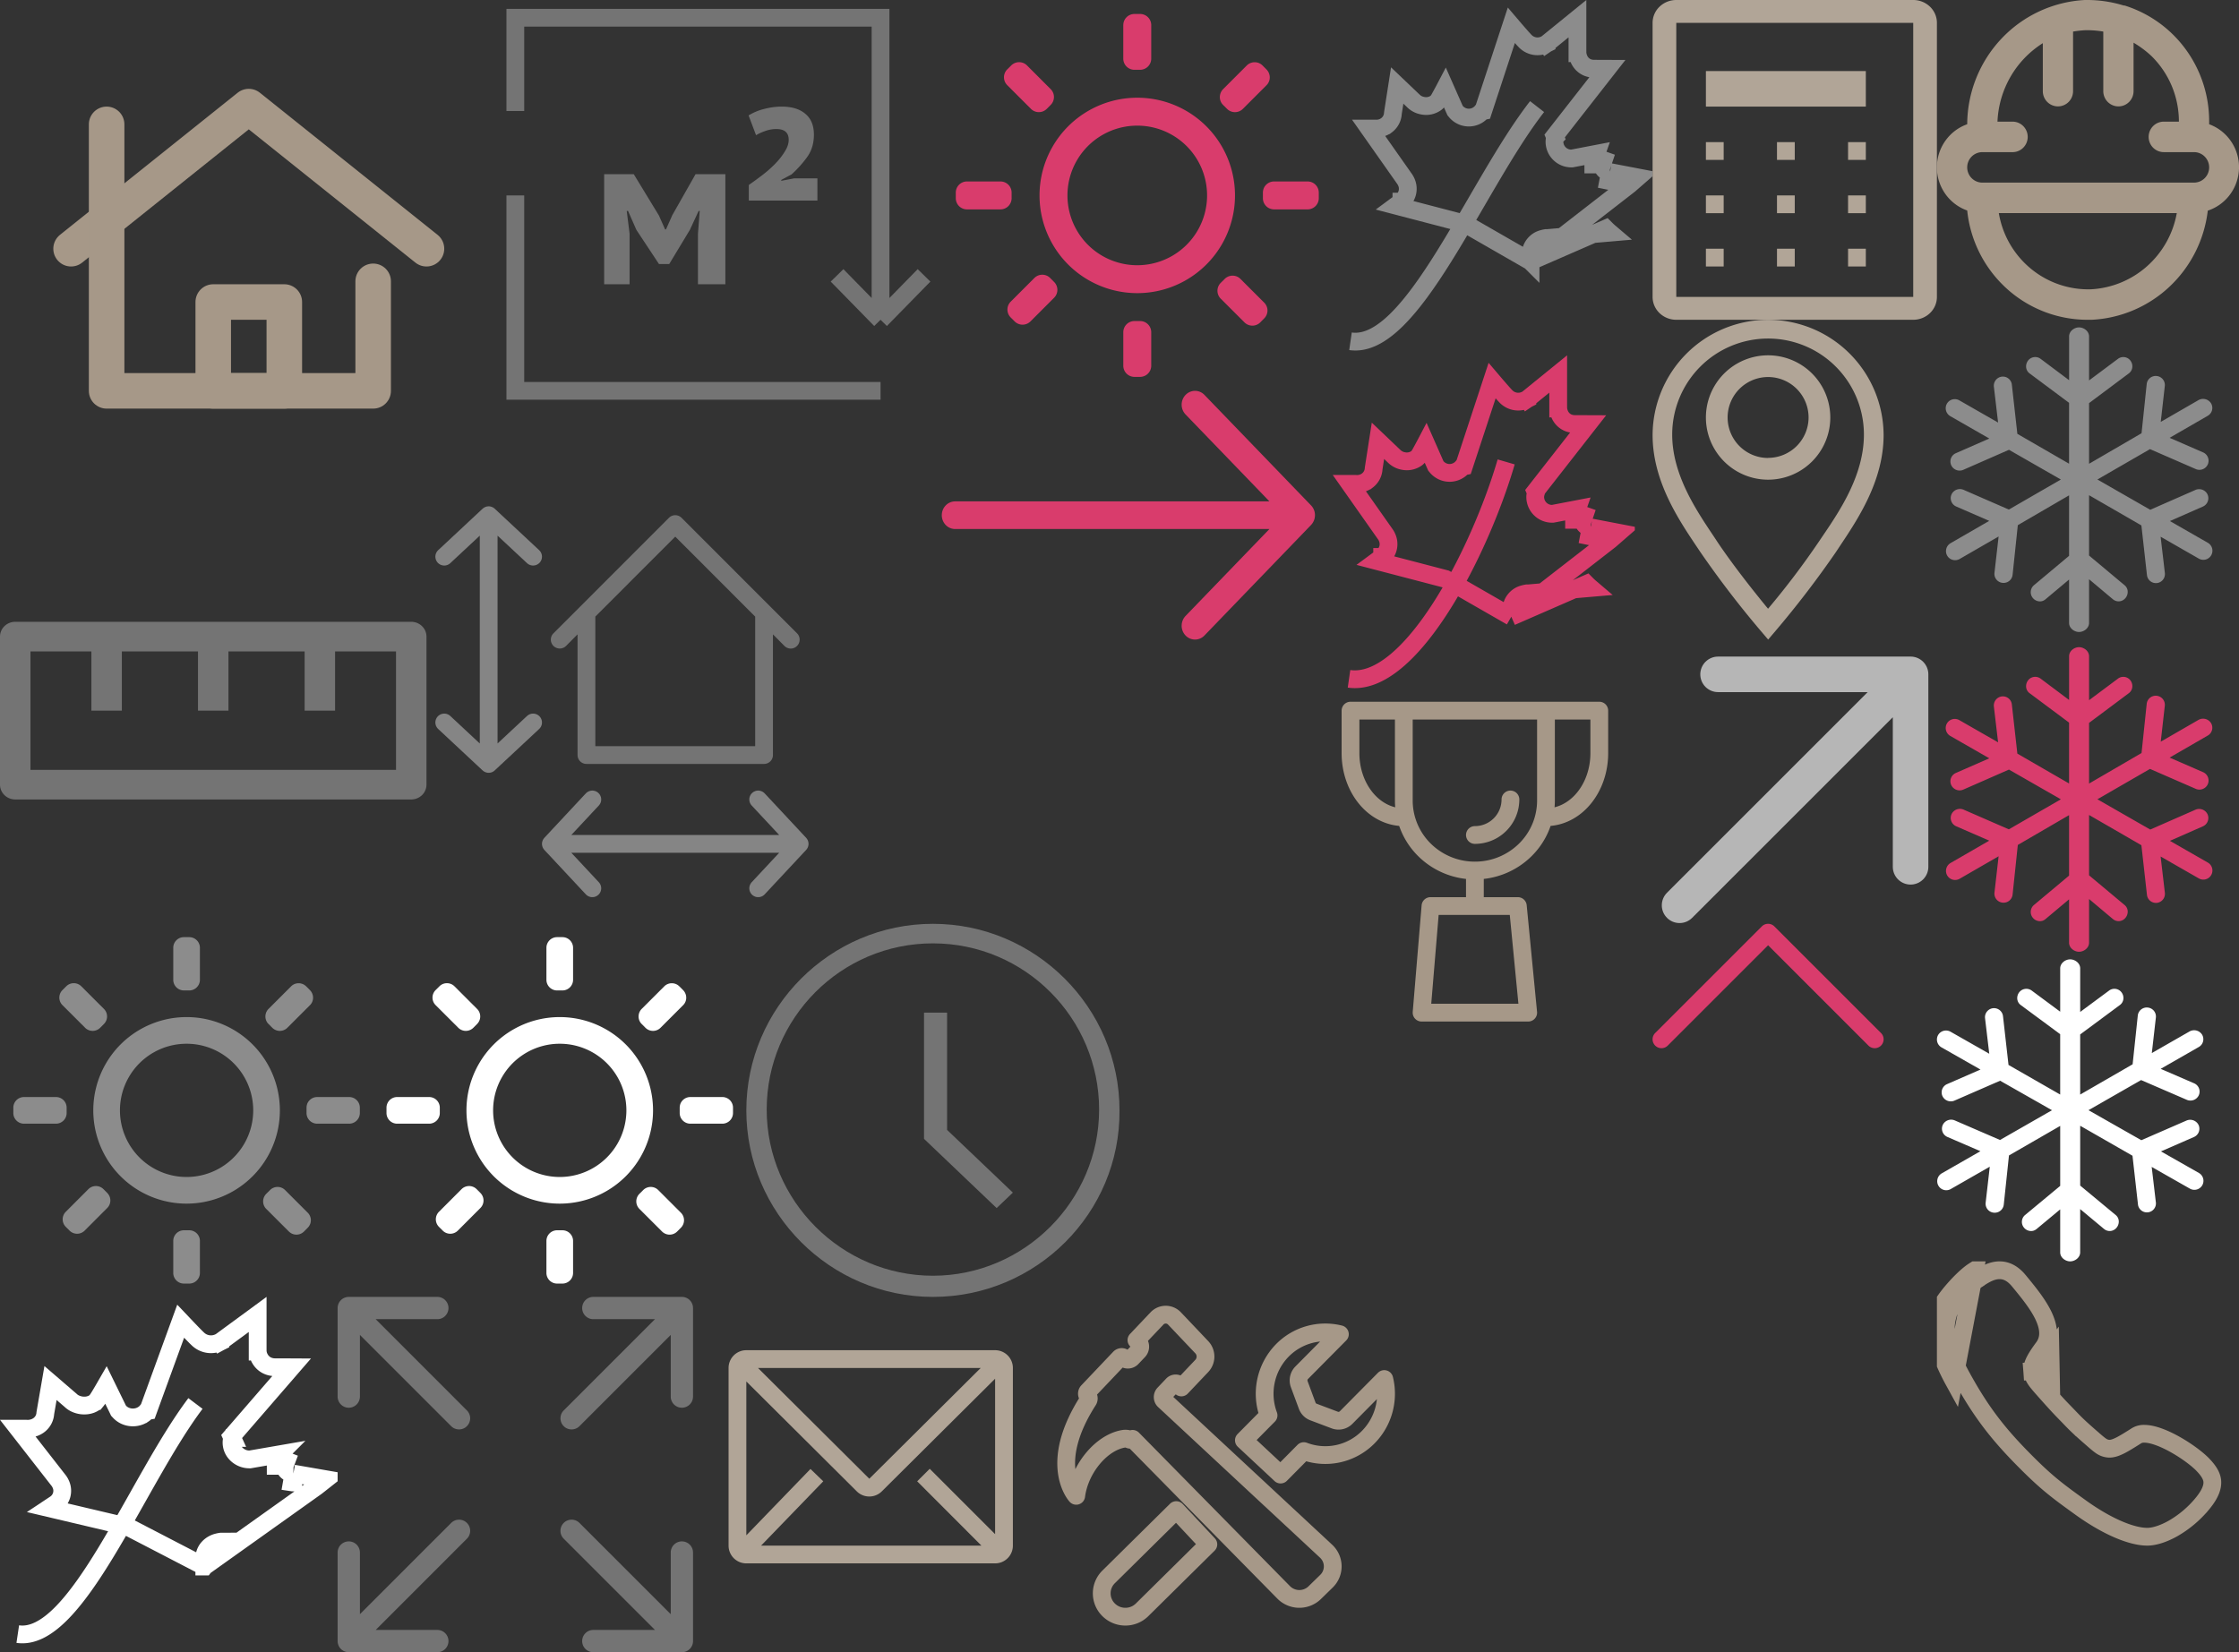 <?xml version="1.0" encoding="utf-8"?><svg width="126" height="93" viewBox="0 0 126 93" xmlns="http://www.w3.org/2000/svg" xmlns:xlink="http://www.w3.org/1999/xlink"><rect x="0" y="0" width="126" height="93" fill="#333333" stroke="none"/><svg width="13" height="7" fill="none" viewBox="0 0 13 7" id="arrow-top" x="93" y="52" xmlns="http://www.w3.org/2000/svg"><path fill-rule="evenodd" clip-rule="evenodd" d="M6.854.146a.5.5 0 00-.708 0l-6 6a.5.5 0 10.708.708L6.5 1.207l5.646 5.647a.5.5 0 00.708-.708l-6-6z" fill="#D93C6C"/></svg><svg width="18" height="20" fill="none" viewBox="0 0 18 20" id="autumn" x="75" xmlns="http://www.w3.org/2000/svg"><path d="M11.132 14.714L7.487 12.62l-.058-.033-.065-.017-3.806-.994.307-.227v-.001a.905.905 0 00.28-1.09.954.954 0 00-.11-.196L2.048 7.237H2.376a.51.51 0 00.041.001h.201l.017-.016a.93.93 0 00.395-.174h.002a.9.9 0 00.354-.678l.001-.009.241-1.549.901.86a.984.984 0 00.56.282.943.943 0 00.72-.164c.053-.04.088-.084.096-.094v-.001a1.683 1.683 0 00.088-.131 26.838 26.838 0 00.331-.611l.533 1.208.028.063.045.054a.951.951 0 001.47-.015l.065-.013.092-.28 1.493-4.544c.286.335.614.715.763.87h0l.003.003a.963.963 0 001.203.17l.01-.007.005-.003.002-.001h0v-.001l-.272-.42.273.42.022-.015.02-.016 1.692-1.375V2.972l.5-.025-.5.025h0v.002l.001.002v.005l.001.012a.995.995 0 00.019.124c.015.071.044.172.101.279.128.236.39.472.813.472l.742.003-2.78 3.555-.18.23.03.071a.852.852 0 00-.04.24h0v.006a.947.947 0 00.93.948h.05l.05-.009 1.325-.254a15.662 15.662 0 00-.128.377 1.59 1.59 0 00-.021.075v.002a.625.625 0 00-.02.143v.003h.5m-4.032 5.456l5.554-4.312.479-.417-1.565-.3m-4.468 5.03c0-.149 0-.29.002-.403h0a.916.916 0 01.697-.874.904.904 0 01.158-.034l.027-.006H12.1l3.499-.302a3.771 3.771 0 01-.242-.225l-4.226 1.843zm4.032-5.457a.431.431 0 00.436.426m-.436-.426c0-.044.124-.391.241-.71l-.24.71zm.436.426l-.094.491.035.007.053.002.006-.5zM11.5 6C8 10.5 4.462 19.71 1 19.21" stroke="#8C8C8C"/></svg><svg width="17" height="19" fill="none" viewBox="0 0 17 19" id="autumn-red" x="75" y="20" xmlns="http://www.w3.org/2000/svg"><path d="M10.049 14.714L6.404 12.62l-.058-.033-.065-.017-3.806-.994.307-.227v-.001a.905.905 0 00.28-1.09.953.953 0 00-.11-.196L.965 7.237H1.293a.51.51 0 00.041.001h.201l.017-.016a.93.93 0 00.395-.174h.001a.9.9 0 00.355-.678l.001-.009.241-1.549.901.86a.984.984 0 00.56.282.943.943 0 00.72-.164c.053-.04.088-.084.096-.094v-.001a1.698 1.698 0 00.088-.131 26.934 26.934 0 00.331-.611l.533 1.208.028.063.045.054a.951.951 0 001.47-.015l.065-.013.092-.28 1.494-4.544c.285.335.613.715.762.87h0l.003.003a.963.963 0 001.203.17l.01-.007.005-.003.002-.001h0v-.001l-.272-.42.273.42.022-.015.02-.016 1.692-1.375V2.972l.5-.025-.5.025h0v.002l.001.002v.005l.001.012a.995.995 0 00.019.124c.015.071.044.172.101.279.128.236.39.472.813.472l.742.003-2.78 3.555-.18.23.03.071a.852.852 0 00-.04.24h0v.006a.947.947 0 00.93.948h.05l.05-.009 1.325-.254a15.662 15.662 0 00-.128.377 1.48 1.48 0 00-.021.075v.002a.619.619 0 00-.02.143v.003h.5m-4.032 5.456l5.554-4.312.479-.417-1.565-.3m-4.468 5.03c0-.149 0-.29.002-.403h0a.916.916 0 01.697-.874.904.904 0 01.158-.034l.027-.006H11.018l3.499-.302a3.745 3.745 0 01-.242-.225l-4.226 1.843zm4.032-5.457a.431.431 0 00.436.426m-.436-.426c0-.044.124-.391.241-.71l-.24.71zm.436.426l-.094.491.035.007.053.002.006-.5zM9.76 6C8.284 11.053 4.38 18.71.916 18.21" stroke="#D93C6C"/></svg><svg width="19" height="20" fill="none" viewBox="0 0 19 20" id="autumn-white" y="73" xmlns="http://www.w3.org/2000/svg"><path d="M11.498 15.176L7.23 12.962l-.055-.029-.06-.014-4.36-1.029c.132-.087.254-.168.348-.232v-.001a.891.891 0 00.308-1.135.952.952 0 00-.123-.201L1.024 7.419H1.476a.512.512 0 00.042.002h.186l.012-.011c.149-.021.3-.074.438-.168h0a.901.901 0 00.396-.697l.001-.006.292-1.691 1.144.986c.166.162.398.242.587.27.207.029.492.015.74-.154a.553.553 0 00.1-.09h.001a1.706 1.706 0 00.098-.133c.038-.057.083-.13.131-.21.095-.157.21-.356.323-.552l.672 1.374.031.065.05.054c.346.378.939.428 1.352.145a.872.872 0 00.193-.177l.067-.011.099-.273 1.737-4.774.076.08c.33.35.717.756.89.918h0l.003.003a1.06 1.06 0 001.133.218 1.04 1.04 0 00.114-.053l.01-.006.005-.002.002-.001h0v-.001l-.253-.431.254.43.022-.012.02-.015L14.5.987V3.054l.5-.027-.5.028h0v.001l.001.003v.005l.001.013a.98.98 0 00.14.423c.147.246.426.46.852.46.2 0 .558 0 .916.002l-3.163 3.653-.211.244.036.079a.826.826 0 00-.043.244h0v.006c-.004.557.48.954.99.96l.046.001.046-.008 1.606-.278a16.49 16.49 0 00-.153.406 1.525 1.525 0 00-.025.079s0 0 0 0c-.003.012-.023.08-.023.156v.004h.5m-4.518 5.668l6.312-4.497.528-.416-1.826-.317m-5.014 5.23c0-.174 0-.346.002-.478h0c.005-.49.387-.8.756-.887a1.012 1.012 0 01.169-.032l.023-.005H12.537l-1.039 1.402zm4.518-5.668c-.002.24.218.435.496.438m-.496-.438c0-.046.146-.414.28-.745l-.28.745zm.496.438l-.086.493.033.005.047.002.006-.5zM11 6C7.667 10.422 4.298 19.471 1 18.98" stroke="#fff"/></svg><svg width="16" height="19" fill="none" viewBox="0 0 16 19" id="benefits" x="75" y="39" xmlns="http://www.w3.org/2000/svg"><path d="M10.417 12H5.5L5 18h6l-.583-6zM4 1h8v5.063a3.906 3.906 0 01-1.172 2.784A4.032 4.032 0 018 10v0a4.032 4.032 0 01-2.828-1.153A3.907 3.907 0 014 6.063V1zM8 10v2M12 1h3v2.4c0 .955-.316 1.87-.879 2.546C13.56 6.62 12.796 7 12 7M4 1H1v2.4c0 .955.316 1.87.879 2.546C2.44 6.62 3.204 7 4 7M8 8a2 2 0 002-2" stroke="#A69888" stroke-linecap="round" stroke-linejoin="round"/></svg><svg width="21" height="14" fill="none" viewBox="0 0 21 14" id="button-arrow-right" x="53" y="22" xmlns="http://www.w3.org/2000/svg"><path fill-rule="evenodd" clip-rule="evenodd" d="M0 7c0-.206.079-.404.22-.55a.737.737 0 01.53-.228h17.688l-4.72-4.893a.794.794 0 01-.22-.55c0-.207.08-.405.22-.55A.738.738 0 0114.25 0c.2 0 .39.082.531.228l6 6.221A.78.78 0 0121 7a.803.803 0 01-.22.55l-6 6.222a.738.738 0 01-.53.228c-.2 0-.391-.082-.532-.228a.793.793 0 01-.22-.55c0-.207.08-.405.22-.551l4.72-4.893H.75a.737.737 0 01-.53-.228A.793.793 0 010 7z" fill="#D93C6C"/></svg><svg width="16" height="18" fill="none" viewBox="0 0 16 18" id="calculator" x="93" xmlns="http://www.w3.org/2000/svg"><path d="M14.667 1.286v15.428H1.333V1.286h13.334zm0-1.286H1.333C.98 0 .641.135.391.377.14.617 0 .945 0 1.286v15.428c0 .341.14.668.39.91.25.24.59.376.943.376h13.334c.353 0 .692-.136.943-.377.25-.24.39-.568.39-.909V1.286c0-.341-.14-.668-.39-.91A1.359 1.359 0 0014.667 0z" fill="#B1A597"/><path d="M3 14h1v1H3v-1zM11 14h1v1h-1v-1zM3 11h1v1H3v-1zM11 11h1v1h-1v-1zM3 8h1v1H3V8zM7 14h1v1H7v-1zM7 11h1v1H7v-1zM7 8h1v1H7V8zM11 8h1v1h-1V8zM3 4h9v2H3V4z" fill="#B1A597"/></svg><svg width="20" height="20" fill="none" viewBox="0 0 20 20" id="common-square" x="19" y="73" xmlns="http://www.w3.org/2000/svg"><path fill-rule="evenodd" clip-rule="evenodd" d="M7.276 12.723a.627.627 0 00-.886 0L1.254 17.86v-3.471a.627.627 0 00-1.254 0v4.984A.627.627 0 00.627 20h4.984a.627.627 0 000-1.254h-3.47l5.135-5.136a.627.627 0 000-.886zm5.447 0a.627.627 0 01.887 0l5.136 5.137v-3.471a.627.627 0 111.254 0v4.984a.627.627 0 01-.627.627h-4.984a.627.627 0 010-1.254h3.47l-5.136-5.136a.627.627 0 010-.886zm0-5.447a.627.627 0 00.887 0l5.136-5.136v3.471a.627.627 0 101.254 0V.627A.627.627 0 0019.373 0h-4.984a.627.627 0 000 1.254h3.47L12.724 6.39a.627.627 0 000 .886zm-5.447 0a.627.627 0 01-.886 0L1.254 2.14v3.471a.627.627 0 01-1.254 0V.627A.627.627 0 01.627 0h4.984a.627.627 0 010 1.254h-3.47L7.275 6.39a.627.627 0 010 .886z" fill="#747474"/></svg><svg width="16" height="16" fill="none" viewBox="0 0 16 16" id="contacts" x="109" y="71" xmlns="http://www.w3.org/2000/svg"><path d="M5.863 6.135l-.499.037c.019.247.162.456.26.587.108.142.252.305.403.475l.022.025.001.001.029.033h0l.002.002c.68.767.888.981 1.153 1.254l.02.02h0l.005.006.064.065.002.002a6 6 0 00.082.084l.073.077h0l.003.003.002.002c.318.33.5.52 1.301 1.213l.044.04h0l.01.008c.136.118.263.226.373.303a.862.862 0 00.492.174c.149 0 .288-.045.391-.085a3.05 3.05 0 00.346-.166c.232-.127.507-.3.793-.482l.002-.001a.797.797 0 01.44-.107c.454 0 1.106.247 1.77.625.65.369 1.219.809 1.496 1.092.321.33.51.615.55.913.036.278-.045.691-.56 1.31a6.042 6.042 0 01-1.644 1.388c-.57.321-1.085.467-1.45.467-.875 0-2.247-.56-3.764-1.653-1.37-.987-1.963-1.428-3.329-2.823-1.447-1.48-2.35-2.7-3.356-4.534h0C.816 5.444.589 4.705.522 4.157c-.064-.537.02-.923.133-1.285l-.478-.148m5.686 3.41l-.499.038c-.017-.236.078-.458.172-.632.102-.19.254-.415.451-.682l.001-.001c.328-.441.384-1.012.007-1.806-.313-.65-.832-1.288-1.335-1.9l-.042-.05-.003-.004h0C4.262.667 3.899.5 3.526.5c-.448 0-.842.244-1.122.423l-.006.005-.003.001-.008.006h0a1.548 1.548 0 01-.055.036c-.24.153-.631.518-.998.937-.179.204-.34.409-.465.589a1.72 1.72 0 00-.214.375l-.478-.148m5.686 3.41c-.013-.173.14-.454.526-.979l.035 1.773-.015-.016c-.322-.364-.533-.602-.546-.777zM.177 2.725c-.248.802-.413 1.843.775 4.006L2.134.503a.57.57 0 00-.033.022c-.01.007-.021.015-.032.021C1.464.928.343 2.191.177 2.724z" stroke="#A69888"/></svg><svg width="22" height="23" fill="none" viewBox="0 0 22 23" id="linear-dimensions" x="24" y="28" xmlns="http://www.w3.org/2000/svg"><path d="M20.852 7.647l-1.5-1.5-4.997-5a.5.5 0 00-.71 0l-4.998 5-1.5 1.5a.5.5 0 00.163.819.5.5 0 00.548-.11l.644-.65V14.5a.5.5 0 00.5.5h9.996a.5.5 0 00.5-.5V7.707l.644.65a.5.5 0 00.82-.163.501.501 0 00-.11-.547zM18.498 14H9.502V6.707L14 2.207l4.498 4.5V14z" fill="#747474"/><path d="M1 3.333L3.5 1m0 0L6 3.333M3.5 1v14m0 0L6 12.667M3.5 15L1 12.667M18.667 17L21 19.5m0 0L18.667 22M21 19.5H7m0 0L9.333 22M7 19.5L9.333 17" stroke="#858585" stroke-linecap="round" stroke-linejoin="round"/></svg><svg width="20" height="19" fill="none" viewBox="0 0 20 19" id="mail" x="39" y="73" xmlns="http://www.w3.org/2000/svg"><path d="M17 3H3a1 1 0 00-1 1v10a1 1 0 001 1h14a1 1 0 001-1V4a1 1 0 00-1-1zm-.77 11H3.83l3.5-3.62-.72-.695L3 13.42V4.76l6.215 6.185a1 1 0 001.41 0L17 4.605v8.75l-3.68-3.68-.705.705L16.23 14zM3.655 4H16.19l-6.27 6.235L3.655 4z" fill="#B1A597"/></svg><svg width="13" height="18" fill="none" viewBox="0 0 13 18" id="map" x="93" y="18" xmlns="http://www.w3.org/2000/svg"><path d="M6.5 2a3.5 3.5 0 100 7 3.5 3.5 0 000-7zm0 5.778A2.278 2.278 0 118.778 5.5 2.278 2.278 0 016.5 7.772v.006z" fill="#B1A597"/><path d="M6.497 0a6.496 6.496 0 00-4.583 1.899A6.522 6.522 0 000 6.483c0 2.58 1.445 4.741 2.504 6.317l.193.287a55.035 55.035 0 003.387 4.421l.419.492.419-.492a55.133 55.133 0 003.386-4.421l.194-.293C11.555 11.219 13 9.064 13 6.483a6.522 6.522 0 00-1.916-4.586A6.496 6.496 0 006.497 0zM9.58 12.158l-.198.293a44.917 44.917 0 01-2.885 3.814c-.65-.79-1.936-2.388-2.884-3.814l-.193-.293C2.443 10.7 1.103 8.704 1.103 6.461a5.414 5.414 0 011.58-3.822 5.393 5.393 0 013.814-1.583 5.385 5.385 0 013.815 1.583 5.406 5.406 0 011.58 3.822c0 2.265-1.335 4.26-2.312 5.697z" fill="#B1A597"/></svg><svg width="28" height="28" fill="none" viewBox="0 0 28 28" id="projects" xmlns="http://www.w3.org/2000/svg"><path d="M16 17h-4v5h4v-5zM4 14l10-8 10 8" stroke="#A69888" stroke-width="2" stroke-miterlimit="10" stroke-linecap="round" stroke-linejoin="round"/><path d="M21 15.835V22H6V7" stroke="#A69888" stroke-width="2" stroke-miterlimit="10" stroke-linecap="round" stroke-linejoin="round"/></svg><svg width="16" height="16" fill="none" viewBox="0 0 16 16" id="sale-arrow" x="93" y="36" xmlns="http://www.w3.org/2000/svg"><path d="M1.518 14.957l13-13m0 0v10.834m0-10.833H3.684" stroke="#B6B6B6" stroke-width="2" stroke-linecap="round" stroke-linejoin="round"/></svg><svg width="24" height="24" fill="none" viewBox="0 0 24 24" id="size" y="28" xmlns="http://www.w3.org/2000/svg"><path d="M23.143 7H.857a.87.87 0 00-.606.244.822.822 0 00-.251.59v8.333c0 .22.09.433.251.589A.87.87 0 00.857 17h22.286a.87.87 0 00.606-.244.822.822 0 00.251-.59V7.834a.822.822 0 00-.251-.589.87.87 0 00-.606-.244zm-.857 8.333H1.714V8.667h3.429V12h1.714V8.667h4.286V12h1.714V8.667h4.286V12h1.714V8.667h3.429v6.666z" fill="#747474"/></svg><svg width="25" height="23" fill="none" viewBox="0 0 25 23" id="square" x="28" xmlns="http://www.w3.org/2000/svg"><path d="M21.553 22H1V11m0-4.75V1h20.553v17m0 0L24 15.5M21.553 18l-2.447-2.5" stroke="#747474"/><path d="M11.278 13.162l.1-1.288h-.063l-.493 1.065-1.16 1.921h-.579l-1.27-1.92-.469-1.066H7.27l.16 1.276V16H6V9.804h1.665l1.418 2.33.346.78h.049l.357-.805 1.308-2.305h1.677V16h-1.542v-2.838zM17.803 7.574c0 .487-.124.904-.37 1.251a6.198 6.198 0 01-.888.992l-.58.31v.049l.728-.136H18v1.251h-3.86v-.88c.214-.148.452-.322.715-.52.263-.198.506-.409.728-.632.23-.231.42-.467.567-.706.156-.24.234-.467.234-.682 0-.405-.23-.607-.69-.607a1.77 1.77 0 00-.63.111c-.197.067-.37.145-.517.236l-.42-1.115c.288-.174.592-.298.913-.372A3.85 3.85 0 0115.977 6c.584 0 1.032.136 1.345.409.32.264.48.653.48 1.165z" fill="#747474"/></svg><svg width="21" height="21" viewBox="0 0 21 21" id="summer" y="52" xmlns="http://www.w3.org/2000/svg"><path d="M9.75 1.35a.6.6 0 01.6-.6h.3a.6.6 0 01.6.6v1.8a.6.6 0 01-.6.6h-.3a.6.6 0 01-.6-.6v-1.8z" fill="#8C8C8C"/><path fill-rule="evenodd" clip-rule="evenodd" d="M10.5 15.75a5.25 5.25 0 100-10.5 5.25 5.25 0 000 10.5zm0-1.5a3.75 3.75 0 100-7.5 3.75 3.75 0 000 7.5z" fill="#8C8C8C"/><path d="M3.75 10.35a.6.6 0 00-.6-.6h-1.8a.6.6 0 00-.6.6v.3a.6.6 0 00.6.6h1.8a.6.6 0 00.6-.6v-.3zM19.65 9.75a.6.6 0 01.6.6v.3a.6.6 0 01-.6.6h-1.8a.6.6 0 01-.6-.6v-.3a.688.688 0 01.038-.215.603.603 0 01.563-.385h1.798zM17.23 3.52a.601.601 0 00-.849 0l-1.27 1.27a.6.6 0 00-.167.329.594.594 0 00.126.475l.041.044.212.213a.6.6 0 00.849 0l1.27-1.27a.59.59 0 00.172-.486.608.608 0 00-.172-.363l-.211-.212zM4.789 5.85a.601.601 0 00.85 0l.21-.212a.599.599 0 000-.848L4.576 3.517a.6.6 0 00-.848 0l-.212.211a.598.598 0 000 .85L4.789 5.85zM5.823 14.936a.601.601 0 00-.85 0l-1.27 1.272a.6.6 0 000 .85l.212.212a.6.6 0 00.848 0l1.271-1.273a.6.6 0 000-.849l-.21-.212zM16.544 17.48a.601.601 0 00.563-.16l.21-.212a.597.597 0 000-.848l-1.273-1.273a.597.597 0 00-.848 0l-.212.211a.6.6 0 000 .85l1.273 1.272a.604.604 0 00.287.16zM9.904 17.448a.603.603 0 00-.154.402v1.8a.6.6 0 00.6.6h.3a.6.6 0 00.6-.6v-1.8a.6.6 0 00-.6-.6h-.3a.6.6 0 00-.446.198z" fill="#8C8C8C"/></svg><svg width="22" height="22" fill="none" viewBox="0 0 22 22" id="summer-red" x="53" xmlns="http://www.w3.org/2000/svg"><path d="M10.214 1.414c0-.347.28-.628.63-.628h.312c.348 0 .63.281.63.628V3.3c0 .347-.281.629-.63.629h-.313a.628.628 0 01-.63-.629V1.414z" fill="#D93C6C"/><path fill-rule="evenodd" clip-rule="evenodd" d="M11 16.5a5.5 5.5 0 100-11 5.5 5.5 0 000 11zm0-1.571a3.928 3.928 0 100-7.857 3.928 3.928 0 000 7.857z" fill="#D93C6C"/><path d="M3.929 10.843a.628.628 0 00-.63-.629H1.416a.628.628 0 00-.629.629v.314c0 .347.281.629.63.629H3.3c.348 0 .629-.282.629-.629v-.314zM20.585 10.214c.348 0 .63.282.63.629v.314c0 .347-.282.629-.63.629H18.7a.628.628 0 01-.63-.629v-.314a.713.713 0 01.04-.225.631.631 0 01.59-.404h1.884zM18.051 3.687a.63.63 0 00-.89 0l-1.33 1.331a.628.628 0 00-.175.345.62.62 0 00.131.498l.043.046.223.222a.628.628 0 00.889 0l1.33-1.33a.617.617 0 00.181-.509.637.637 0 00-.181-.38l-.221-.223zM5.017 6.128a.63.63 0 00.89 0l.22-.222a.627.627 0 000-.889L4.795 3.684a.628.628 0 00-.888 0l-.223.221a.627.627 0 000 .89l1.334 1.333zM6.1 15.648a.63.63 0 00-.89 0L3.878 16.98a.629.629 0 000 .89l.222.222a.63.63 0 00.889 0L6.32 16.76a.628.628 0 000-.889l-.221-.222zM17.332 18.313a.628.628 0 00.59-.167l.22-.223a.625.625 0 000-.889l-1.334-1.333a.626.626 0 00-.889 0l-.222.221a.628.628 0 000 .89l1.334 1.333c.086.085.19.142.3.168zM10.375 18.279a.63.63 0 00-.161.42v1.887c0 .347.28.628.63.628h.312a.628.628 0 00.63-.628V18.7a.628.628 0 00-.63-.629h-.313a.63.63 0 00-.468.207z" fill="#D93C6C"/></svg><svg width="21" height="21" fill="none" viewBox="0 0 21 21" id="summer-white" x="21" y="52" xmlns="http://www.w3.org/2000/svg"><path d="M9.75 1.35a.6.6 0 01.6-.6h.3a.6.6 0 01.6.6v1.8a.6.6 0 01-.6.6h-.3a.6.6 0 01-.6-.6v-1.8z" fill="#fff"/><path fill-rule="evenodd" clip-rule="evenodd" d="M10.5 15.75a5.25 5.25 0 100-10.5 5.25 5.25 0 000 10.5zm0-1.5a3.75 3.75 0 100-7.5 3.75 3.75 0 000 7.5z" fill="#fff"/><path d="M3.75 10.35a.6.6 0 00-.6-.6h-1.8a.6.6 0 00-.6.6v.3a.6.6 0 00.6.6h1.8a.6.6 0 00.6-.6v-.3zM19.65 9.75a.6.6 0 01.6.6v.3a.6.6 0 01-.6.6h-1.8a.6.6 0 01-.6-.6v-.3a.688.688 0 01.038-.215.603.603 0 01.563-.385h1.798zM17.23 3.52a.601.601 0 00-.849 0l-1.27 1.27a.6.6 0 00-.167.329.594.594 0 00.126.475l.041.044.212.213a.6.6 0 00.849 0l1.27-1.27a.59.59 0 00.172-.486.608.608 0 00-.172-.363l-.211-.212zM4.789 5.85a.601.601 0 00.85 0l.21-.212a.599.599 0 000-.848L4.576 3.517a.6.6 0 00-.848 0l-.212.211a.598.598 0 000 .85L4.789 5.85zM5.823 14.936a.601.601 0 00-.85 0l-1.27 1.272a.6.6 0 000 .85l.212.212a.6.6 0 00.848 0l1.271-1.273a.6.6 0 000-.849l-.21-.212zM16.544 17.48a.601.601 0 00.563-.16l.21-.212a.597.597 0 000-.848l-1.273-1.273a.597.597 0 00-.848 0l-.212.211a.6.6 0 000 .85l1.273 1.272a.604.604 0 00.287.16zM9.904 17.448a.603.603 0 00-.154.402v1.8a.6.6 0 00.6.6h.3a.6.6 0 00.6-.6v-1.8a.6.6 0 00-.6-.6h-.3a.6.6 0 00-.446.198z" fill="#fff"/></svg><svg width="17" height="18" fill="none" viewBox="0 0 17 18" id="team" x="109" xmlns="http://www.w3.org/2000/svg"><path d="M15.32 6.993v-.146a6.859 6.859 0 00-1.31-4.058A6.767 6.767 0 0010.562.31h-.05A7.025 7.025 0 008.307.001a6.961 6.961 0 00-4.676 2.176 7.074 7.074 0 00-1.926 4.816c-.5.177-.93.506-1.236.94a2.588 2.588 0 000 2.976c.305.434.737.763 1.236.94a6.882 6.882 0 002.227 4.399A6.775 6.775 0 008.513 18h.195a6.89 6.89 0 004.383-1.865 6.995 6.995 0 002.152-4.278 2.553 2.553 0 001.26-.919 2.587 2.587 0 00.047-2.986 2.556 2.556 0 00-1.23-.959zm-6.654 9.291a5.079 5.079 0 01-3.387-1.167 5.156 5.156 0 01-1.795-3.122h10.015a5.236 5.236 0 01-1.676 2.993 5.16 5.16 0 01-3.157 1.296zm5.803-6.005H2.556a.847.847 0 01-.601-.251.861.861 0 010-1.214.847.847 0 01.601-.25h1.702c.226 0 .442-.091.602-.252a.862.862 0 000-1.213.847.847 0 00-.602-.252h-.85c.037-.89.29-1.757.734-2.527A5.47 5.47 0 015.96 2.43v2.702c0 .227.09.445.25.606a.847.847 0 001.202 0c.16-.16.25-.379.25-.606V1.777c.23-.039.464-.064.697-.077h.154c.285.004.57.03.85.077v3.355c0 .227.09.445.25.606a.847.847 0 001.203 0c.16-.16.25-.379.25-.606V2.403c.36.211.697.462 1.003.747.49.48.88 1.055 1.147 1.69.266.635.402 1.318.402 2.007h-.851a.847.847 0 00-.602.252.861.861 0 000 1.213c.16.16.376.251.602.251h1.702c.225 0 .442.09.601.251a.861.861 0 010 1.214.847.847 0 01-.601.25z" fill="#A69888"/></svg><svg width="21" height="21" fill="none" viewBox="0 0 21 21" id="time" x="42" y="52" xmlns="http://www.w3.org/2000/svg"><path d="M10.5 21C4.723 21 0 16.277 0 10.5S4.723 0 10.5 0 21 4.723 21 10.5c.046 5.777-4.677 10.5-10.5 10.5zm0-19.9c-5.181 0-9.354 4.219-9.354 9.354 0 5.135 4.219 9.354 9.354 9.354 5.135 0 9.353-4.219 9.353-9.354 0-5.135-4.172-9.354-9.353-9.354z" fill="#747474"/><path d="M14.086 16L10 12.104V5h1.298v6.6L15 15.13l-.914.87z" fill="#747474"/></svg><svg width="16" height="18" fill="none" viewBox="0 0 16 18" id="winter" x="109" y="18" xmlns="http://www.w3.org/2000/svg"><path d="M15.248 12.554l-2.136-1.225 1.856-.816a.514.514 0 00.264-.675.524.524 0 00-.675-.264l-2.552 1.12L9.031 8.99l2.96-1.709 2.58 1.124a.517.517 0 00.674-.267.513.513 0 00-.266-.674l-1.884-.82 2.146-1.24a.508.508 0 00.187-.7.528.528 0 00-.7-.187l-2.132 1.23.228-2.014a.51.51 0 00-.45-.568.51.51 0 00-.568.453l-.29 2.768-2.954 1.719V4.69l2.236-1.671a.489.489 0 00.195-.324.533.533 0 00-.1-.393.5.5 0 00-.699-.107L8.562 3.413V.94c0-.302-.297-.512-.564-.512-.265 0-.56.21-.56.512v2.46L5.83 2.194a.508.508 0 00-.705.108.54.54 0 00-.101.399c.02.129.087.241.19.316l2.223 1.657v3.427L4.527 6.42l-.31-2.77a.51.51 0 00-.562-.45.516.516 0 00-.449.57l.237 2.015L1.26 4.534a.513.513 0 00-.698.19.516.516 0 00.19.7l2.196 1.26-1.881.825a.508.508 0 00-.263.675.52.52 0 00.675.264l2.576-1.13 2.92 1.674-2.927 1.69-2.553-1.113a.522.522 0 00-.675.265.514.514 0 00.266.676l1.858.809-2.179 1.258a.516.516 0 00-.186.7.515.515 0 00.7.187l2.193-1.266-.233 2.044a.51.51 0 00.512.569c.26 0 .479-.195.508-.456l.294-2.795 2.884-1.678v3.405l-1.98 1.657a.514.514 0 00-.056.719.519.519 0 00.402.188c.142 0 .237-.061.308-.118l1.326-1.112v2.44c0 .302.296.512.561.512.267 0 .564-.21.564-.512v-2.457l1.347 1.132c.224.18.528.137.7-.07a.544.544 0 00.128-.364.477.477 0 00-.173-.358L8.562 13.27V9.874l2.945 1.702.313 2.795a.51.51 0 00.558.449.51.51 0 00.45-.568l-.239-2.041 2.149 1.232a.51.51 0 00.699-.19.514.514 0 00-.19-.7z" fill="#8C8C8C"/></svg><svg width="16" height="18" fill="none" viewBox="0 0 16 18" id="winter-red" x="109" y="36" xmlns="http://www.w3.org/2000/svg"><path d="M15.248 12.554l-2.136-1.225 1.856-.816a.514.514 0 00.264-.675.524.524 0 00-.675-.264l-2.552 1.12L9.031 8.99l2.96-1.709 2.58 1.124a.517.517 0 00.674-.267.513.513 0 00-.266-.674l-1.884-.82 2.146-1.24a.508.508 0 00.187-.7.528.528 0 00-.7-.187l-2.132 1.23.228-2.014a.51.51 0 00-.45-.568.51.51 0 00-.568.453l-.29 2.768-2.954 1.719V4.69l2.236-1.671a.489.489 0 00.195-.324.533.533 0 00-.1-.393.5.5 0 00-.699-.107L8.562 3.413V.94c0-.302-.297-.512-.564-.512-.265 0-.56.21-.56.512v2.46L5.83 2.194a.508.508 0 00-.705.108.54.54 0 00-.101.399c.02.129.087.241.19.316l2.223 1.657v3.427L4.527 6.42l-.31-2.77a.51.51 0 00-.562-.45.516.516 0 00-.449.57l.237 2.015L1.26 4.534a.513.513 0 00-.698.19.516.516 0 00.19.7l2.196 1.26-1.881.825a.508.508 0 00-.263.675.52.52 0 00.675.264l2.576-1.13 2.92 1.674-2.927 1.69-2.553-1.113a.522.522 0 00-.675.265.514.514 0 00.266.676l1.858.809-2.179 1.258a.516.516 0 00-.186.7.515.515 0 00.7.187l2.193-1.266-.233 2.044a.51.51 0 00.512.569c.26 0 .479-.195.508-.456l.294-2.795 2.884-1.678v3.405l-1.98 1.657a.514.514 0 00-.056.719.519.519 0 00.402.188c.142 0 .237-.061.308-.118l1.326-1.112v2.44c0 .302.296.512.561.512.267 0 .564-.21.564-.512v-2.457l1.347 1.132c.224.18.528.137.7-.07a.544.544 0 00.128-.364.477.477 0 00-.173-.358L8.562 13.27V9.874l2.945 1.702.313 2.795a.51.51 0 00.558.449.51.51 0 00.45-.568l-.239-2.041 2.149 1.232a.51.51 0 00.699-.19.514.514 0 00-.19-.7z" fill="#D93C6C"/></svg><svg width="15" height="17" fill="none" viewBox="0 0 15 17" id="winter-white" x="109" y="54" xmlns="http://www.w3.org/2000/svg"><path d="M14.744 12.024l-2.135-1.214 1.855-.81a.508.508 0 00.264-.67.526.526 0 00-.675-.26l-2.55 1.11L8.53 8.49l2.96-1.695 2.578 1.114a.519.519 0 00.672-.264.507.507 0 00-.265-.668l-1.883-.814 2.145-1.229a.504.504 0 00.187-.694.53.53 0 00-.7-.186l-2.13 1.22.228-1.997a.507.507 0 00-.45-.563.508.508 0 00-.568.45l-.29 2.743-2.952 1.704V4.227l2.235-1.656a.484.484 0 00.194-.32.526.526 0 00-.099-.39.502.502 0 00-.699-.107L8.063 2.96V.508c0-.3-.298-.508-.565-.508-.265 0-.56.209-.56.508v2.438L5.33 1.754a.51.51 0 00-.703.106.532.532 0 00-.102.396c.02.127.087.239.19.314l2.222 1.642V7.61L4.029 5.943l-.31-2.746a.507.507 0 10-1.01.118l.237 1.998L.765 4.072a.516.516 0 00-.698.189.51.51 0 00.19.693l2.195 1.249-1.88.82a.505.505 0 00-.263.668.52.52 0 00.674.262l2.574-1.121 2.919 1.66-2.925 1.675L1 9.064a.523.523 0 00-.674.263.508.508 0 00.265.67l1.857.802L.27 12.047a.509.509 0 10.513.88l2.192-1.256-.232 2.026a.506.506 0 00.511.564.51.51 0 00.508-.451l.293-2.772 2.883-1.663v3.376l-1.98 1.643a.506.506 0 00-.055.712.52.52 0 00.402.186c.141 0 .236-.06.307-.116l1.326-1.103v2.42c0 .298.295.507.56.507.267 0 .564-.209.564-.508v-2.435l1.346 1.121c.224.18.527.137.7-.07a.537.537 0 00.127-.36.472.472 0 00-.172-.355l-2-1.659V9.367l2.943 1.687.312 2.772a.508.508 0 001.007-.119l-.238-2.023 2.147 1.221a.513.513 0 00.699-.188.508.508 0 00-.19-.693z" fill="#fff"/></svg><svg width="20" height="19" fill="none" viewBox="0 0 20 19" id="works" x="59" y="73" xmlns="http://www.w3.org/2000/svg"><path d="M13.23 16.623L4.737 7.99a.158.158 0 01-.198.03.352.352 0 00-.137-.038.78.78 0 00-.133 0c-1.237.175-2.5 1.638-2.705 3.215 0 0-1.64-1.763.673-5.364a.214.214 0 00-.022-.262.185.185 0 010-.25l1.792-1.888a.16.16 0 01.233 0 .316.316 0 00.46 0l.371-.39a.359.359 0 000-.486l-.118-.125 1.15-1.213a.676.676 0 01.997 0l1.532 1.615a.767.767 0 010 1.05l-1.15 1.213-.145-.151a.24.24 0 00-.352 0l-.482.508a.273.273 0 000 .371l9.11 8.477c.503.458.518 1.232.03 1.705l-.66.644a1.24 1.24 0 01-1.753-.028z" stroke="#A69888" stroke-miterlimit="10" stroke-linecap="round" stroke-linejoin="round"/><path d="M18.9 4.623l-2.149 2.17a.6.6 0 01-.634.14l-1.203-.454a.596.596 0 01-.35-.353l-.45-1.215a.615.615 0 01.138-.641l2.15-2.17a3.39 3.39 0 00-3.25.924 3.487 3.487 0 00-.764 3.645L11 8.071 13.065 10l1.307-1.32A3.396 3.396 0 0018 7.892a3.476 3.476 0 00.9-3.269zM3.39 15.758a1.3 1.3 0 000 1.857c.52.513 1.36.513 1.88 0L9 13.929 7.193 12 3.39 15.758z" stroke="#A69888" stroke-miterlimit="10" stroke-linecap="round" stroke-linejoin="round"/></svg></svg>